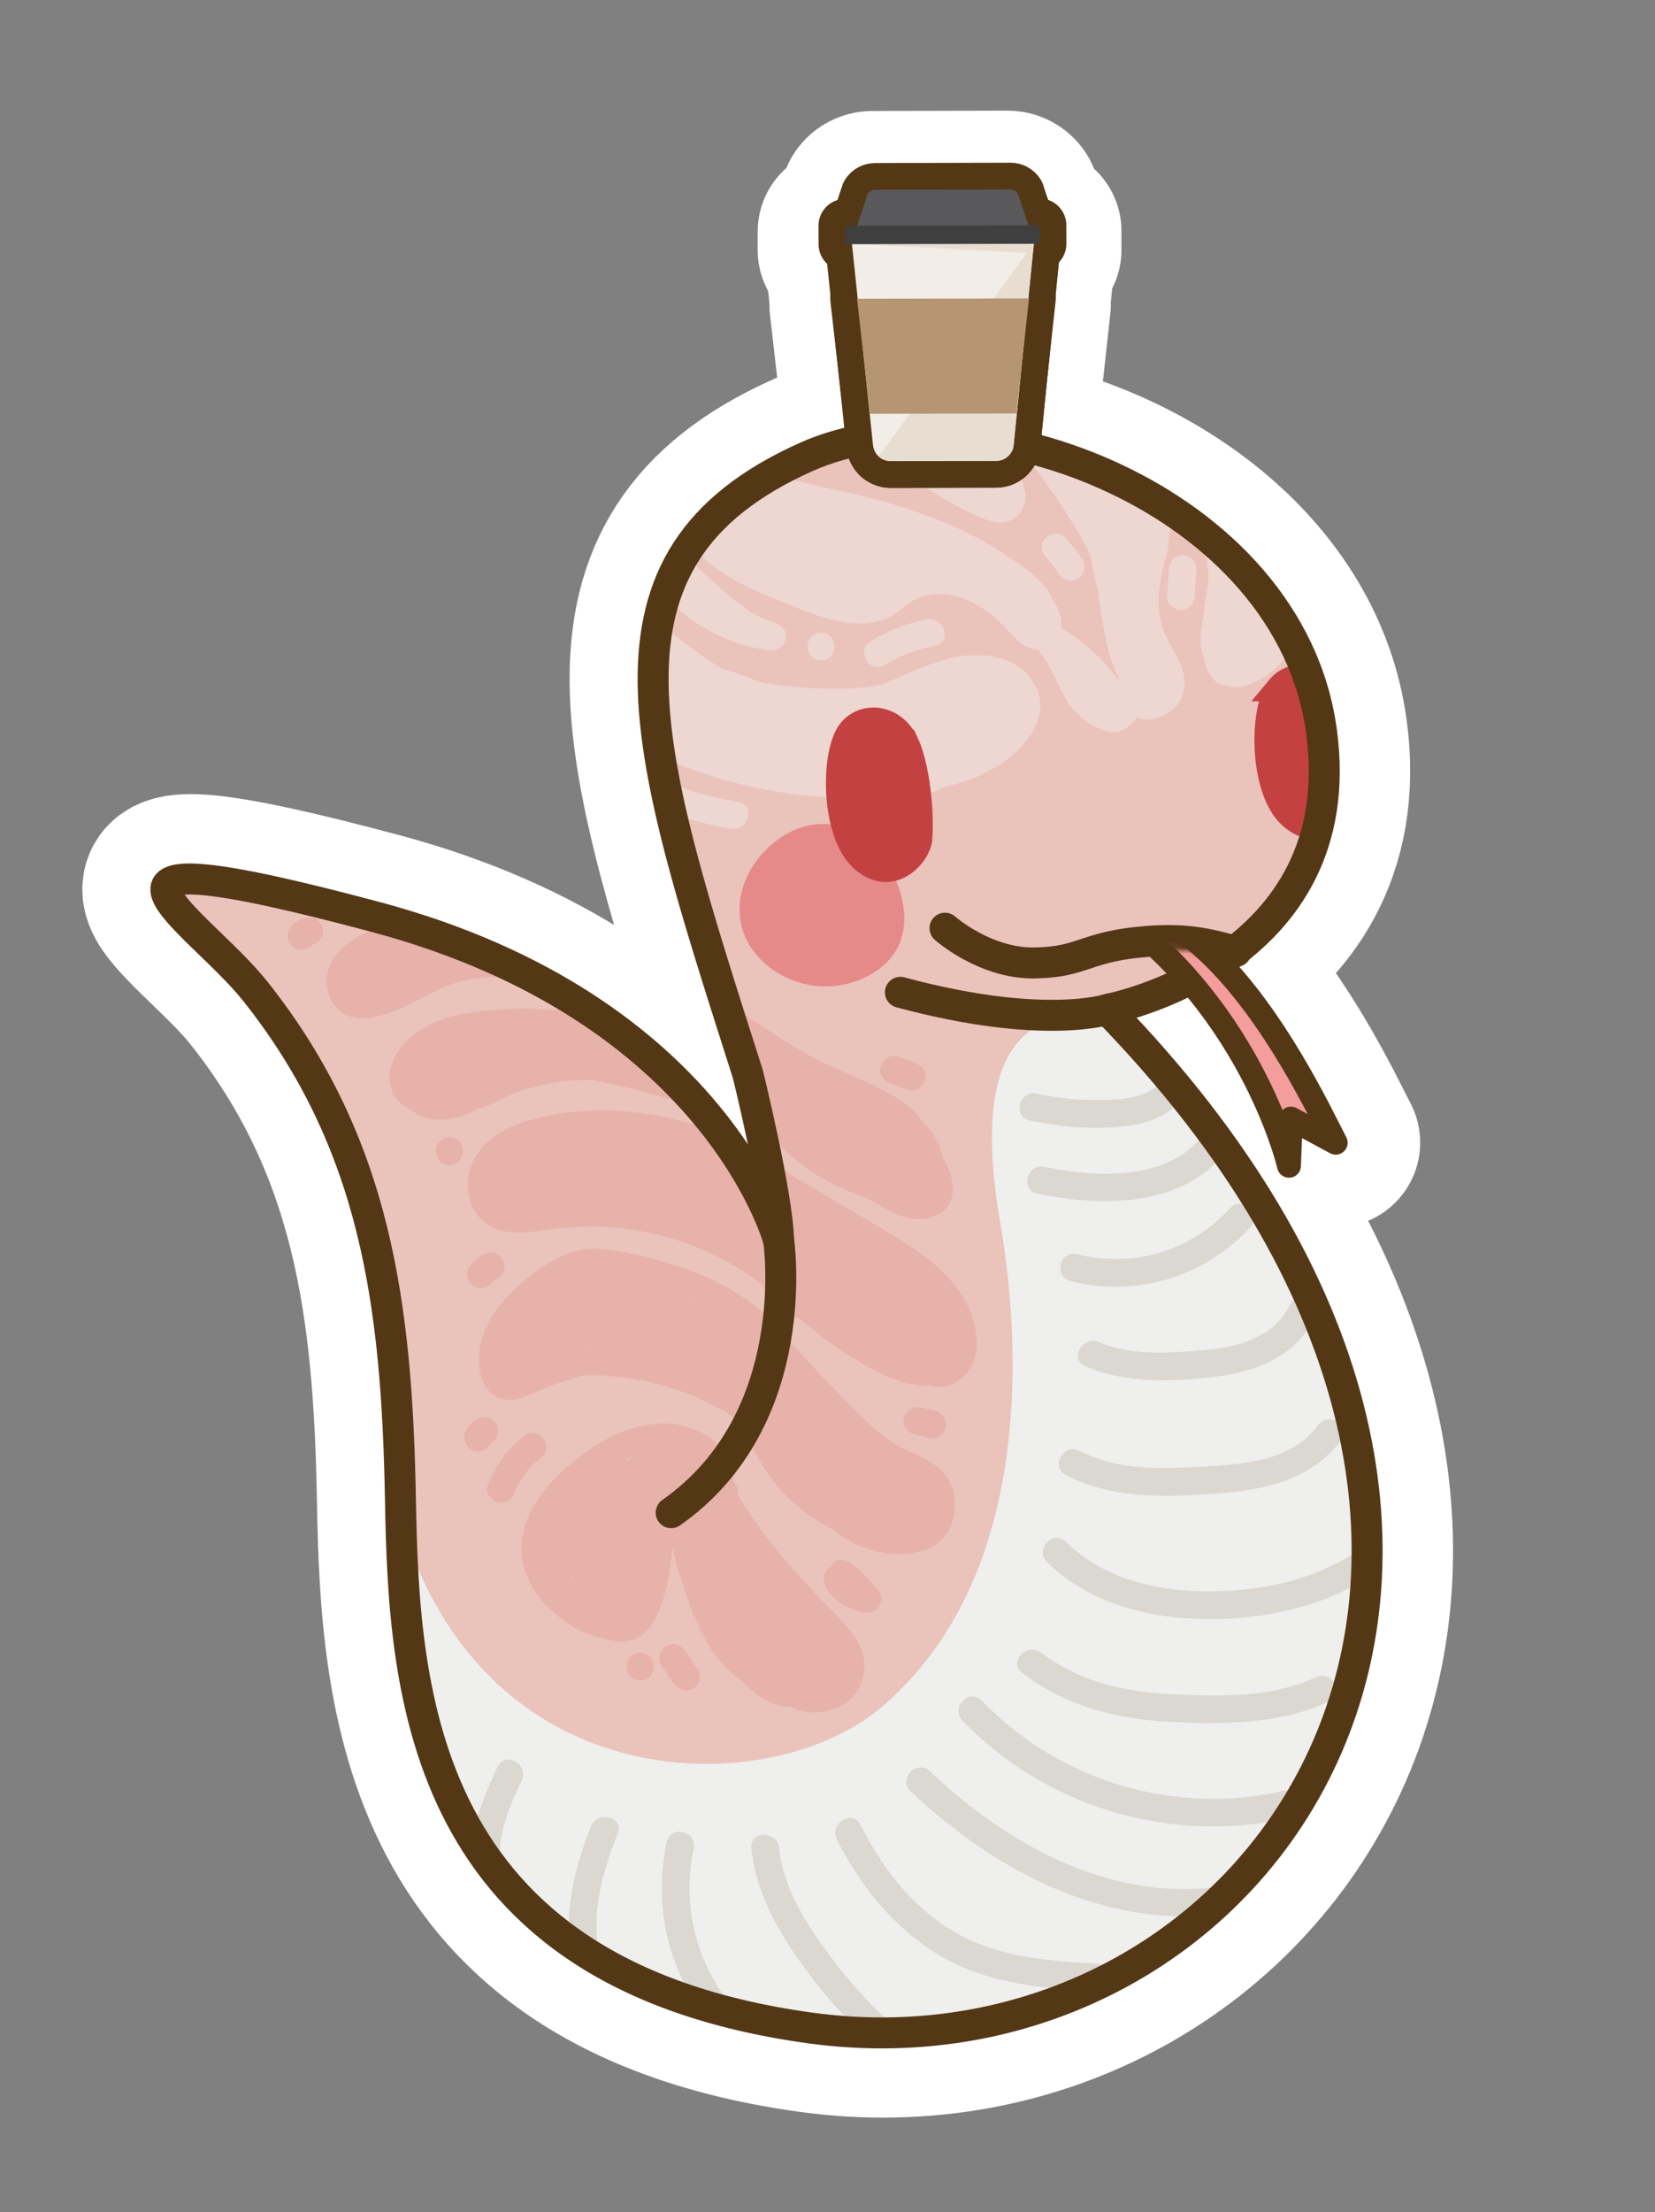 <svg width="277" height="370" viewBox="0 0 277 370" fill="none" xmlns="http://www.w3.org/2000/svg">
<rect x="0" y="0" width="277" height="370" fill="#808080" stroke="none"/>
<g clip-path="url(#clip0_837_3423)">
<path d="M185.517 168.803C185.517 168.803 191.699 167.647 198.954 163.969C211.988 178.993 215.693 194.953 215.693 194.953L216.014 187.056L223.517 191.101C221.224 186.716 214.088 171.426 204.054 161.034C214.18 154.403 224.159 142.589 221.362 122.208C217.83 96.453 193.487 79.218 169.291 74.155L170.392 63.194L171.74 50.913H171.63L172.547 41.768H173.52V38.659H171.676L169.887 33.357C169.612 32.935 169.144 32.679 168.64 32.688L157.322 32.715L146.003 32.743C145.499 32.743 145.031 33 144.765 33.422L142.995 38.732H140.995V41.842H142.114L143.068 50.977H142.958L144.361 63.259L145.416 73.376C141.747 73.999 138.289 74.999 135.134 76.412C97.051 93.454 108.159 125.639 125.375 179.645C125.375 179.645 130.383 199.979 130.511 207.409C130.511 207.409 120.073 168.601 63.16 153.375C6.256 138.15 33.084 153.375 42.954 165.804C63.132 191.211 66.636 218.296 67.223 250.784C67.801 283.272 70.498 330.105 135.648 339.149C211.456 349.678 274.423 260.075 185.526 168.821L185.517 168.803Z" fill="white" stroke="white" stroke-width="28.36" stroke-linecap="round" stroke-linejoin="round"/>
<path d="M185.333 168.827C185.333 168.827 226.507 161.131 221.169 122.232C215.831 83.333 163.026 63.851 134.932 76.426C96.849 93.468 107.957 125.653 125.173 179.659C125.173 179.659 130.181 199.994 130.309 207.423C130.309 207.423 119.871 168.616 62.958 153.39C6.054 138.164 30.048 156.297 42.752 165.818C55.455 175.339 66.434 218.311 67.021 250.798C67.599 283.286 70.296 330.12 135.446 339.163C211.254 349.693 274.221 260.09 185.324 168.836L185.333 168.827Z" fill="#EAC3BB"/>
<path d="M209.557 199.572L185.333 168.836C177.537 170.01 161.183 168.267 167.401 204.433C170.942 225.016 172.951 263.906 147.498 285.561C129.667 300.732 83.082 301.787 67.984 257.155C67.984 257.155 65.333 290.331 84.421 314.545C92.501 324.8 107.498 331.615 123.347 336.595C155.872 346.822 209.639 332.642 223.755 289.496C239.55 241.214 209.566 199.572 209.566 199.572H209.557Z" fill="#EFEFED"/>
<path d="M206.897 159.122C203.201 158.177 199.422 156.921 192.405 157.425C181.518 158.205 181.573 160.911 173.217 161.057C164.861 161.204 158.165 155.242 158.165 155.242" stroke="#543816" stroke-width="5.182" stroke-linecap="round" stroke-linejoin="round"/>
<mask id="mask0_837_3423" style="mask-type:luminance" maskUnits="userSpaceOnUse" x="29" y="72" width="202" height="268">
<path d="M186.727 168.795C186.727 168.795 227.901 161.1 222.563 122.201C217.225 83.301 164.421 63.82 136.326 76.395C98.243 93.437 109.351 125.622 126.567 179.628C126.567 179.628 131.575 199.962 131.703 207.392C131.703 207.392 121.265 168.584 64.352 153.359C7.448 138.133 34.276 153.359 44.146 165.787C64.325 191.194 67.828 218.279 68.415 250.767C68.993 283.255 71.69 330.088 136.84 339.132C212.648 349.662 275.615 260.059 186.718 168.805L186.727 168.795Z" fill="white"/>
</mask>
<g mask="url(#mask0_837_3423)">
<path opacity="0.76" d="M98.363 105.012C96.198 102.948 99.418 99.61 101.582 101.673C102.72 102.756 103.912 103.756 105.141 104.7C105.022 104.489 104.912 104.278 104.811 104.058C103.573 101.371 107.535 98.931 108.773 101.646C109.727 103.728 111.47 105.076 113.231 106.471C115.377 108.177 117.634 109.736 119.899 111.277C120.174 111.469 120.459 111.644 120.734 111.827C123.009 112.332 125.338 113.414 127.485 114.148C129.044 114.423 130.612 114.643 132.19 114.79C137.198 115.276 142.564 115.496 147.563 114.496C148.379 114.166 149.195 113.827 150.011 113.46C154.469 111.479 159.147 109.351 164.146 109.571C164.797 109.598 165.448 109.672 166.099 109.791C166.127 109.791 166.155 109.791 166.191 109.791C166.402 109.809 166.595 109.864 166.778 109.919C169.301 110.506 171.63 111.809 172.887 114.038C174.373 116.156 174.529 118.835 173.382 121.284C170.686 127.062 163.935 130.437 157.817 131.676C154.937 133.501 150.965 133.382 147.691 133.501C140.28 133.776 132.804 133.152 125.568 131.547C117.212 129.694 109.168 126.448 101.958 121.834C100.151 120.678 100.601 117.395 103.05 117.486C105.159 117.569 107.269 117.651 109.379 117.725C109.507 117.248 109.663 116.753 109.856 116.266C108.718 114.863 107.783 113.322 107.141 111.607C104.004 109.745 101.05 107.544 98.363 104.994V105.012Z" fill="#EFDBD8"/>
<path opacity="0.76" d="M114.295 82.245C114.955 81.465 116.01 81.08 116.937 81.658C116.964 81.181 117.092 80.704 117.331 80.209C118.799 77.283 122.376 78.237 124.907 78.723C128.145 79.337 131.374 79.988 134.584 80.713C135.84 80.997 137.088 81.3 138.335 81.621C143.839 82.703 149.278 84.079 154.552 86.005C159.596 87.849 164.485 90.151 168.924 93.178C171.484 94.93 175.033 97.25 176.161 100.25C177.198 101.662 177.867 103.304 177.546 104.928C181.5 107.331 184.921 110.477 187.627 114.283C187.636 114.265 187.654 114.256 187.663 114.237C186.315 111.853 185.508 109.248 184.994 106.56C184.508 104.001 184.049 101.396 183.774 98.782C183.215 96.728 182.756 94.645 182.398 92.536C179.188 86.519 175.382 80.823 171.016 75.567C169.154 73.32 172.116 70.037 174.235 72.229C176.657 74.724 179.078 77.228 181.5 79.722C181.509 79.392 181.509 79.071 181.527 78.741C181.564 77.897 182.068 77.191 182.719 76.778C182.866 75.567 183.664 74.751 184.6 74.54C184.453 73.999 184.306 73.458 184.16 72.917C183.554 70.669 186.278 69.018 187.993 70.587C190.809 73.173 192.901 76.485 194.111 80.089C195.019 80.319 195.827 81.016 195.955 82.18C196.267 85.033 196.111 87.876 195.524 90.674C195.597 91.004 195.597 91.38 195.487 91.793C194.652 94.866 193.845 98.002 193.928 101.222C194.01 104.414 195.203 106.689 196.753 109.376C197.918 111.394 198.679 113.65 198.028 115.98C198.028 115.98 198.028 115.998 198.028 116.008C197.991 116.319 197.872 116.65 197.661 116.98C197.643 117.007 197.624 117.035 197.606 117.062C197.147 117.925 196.459 118.677 195.625 119.163C195.129 119.511 194.579 119.796 193.965 119.997C193.185 120.245 192.341 120.364 191.525 120.337C191.167 120.328 190.773 120.181 190.397 120.071C188.993 121.511 187.737 122.923 185.334 122.318C184.682 122.153 184.031 121.896 183.398 121.584C183.022 121.456 182.664 121.272 182.316 121.043C182.068 120.878 181.848 120.695 181.646 120.511C180.647 119.777 179.757 118.906 179.078 117.998C177.51 115.897 176.748 113.302 175.391 111.064C174.859 110.183 174.263 109.358 173.63 108.569C172.116 108.615 170.603 107.698 169.594 106.303C169.447 106.202 169.31 106.083 169.172 105.936C166.521 103.029 163.32 100.351 159.349 99.589C157.725 99.278 156.019 99.305 154.423 99.764C153.084 100.149 152.112 100.864 151.112 101.653C150.736 101.983 150.351 102.277 149.956 102.543C149.901 102.589 149.846 102.625 149.782 102.671C148.709 103.442 147.59 103.864 146.443 104.019C141.133 105.148 135.006 102.323 129.86 100.25C122.733 97.379 113.855 92.995 112.983 84.4C112.864 83.263 113.479 82.557 114.286 82.272L114.295 82.245Z" fill="#EFDBD8"/>
<path opacity="0.76" d="M143.683 71.686C145.581 69.788 149.489 70.641 151.855 70.778C155.561 70.989 159.257 71.2 162.963 71.421C163.265 71.439 163.54 71.503 163.788 71.604C164.375 71.521 164.99 71.732 165.503 72.365C168.035 75.465 174.941 82.812 169.805 86.646C167.549 88.334 164.559 86.811 162.376 85.784C159.431 84.381 156.68 82.611 153.9 80.914C151.176 79.254 148.425 77.685 145.453 76.529C143.417 75.75 141.701 73.677 143.683 71.686Z" fill="#EFDBD8"/>
<path opacity="0.76" d="M201.385 102.958C201.687 100.785 201.981 98.602 202.284 96.428C201.972 93.383 201.687 90.328 201.449 87.274C201.21 84.293 205.852 84.22 206.09 87.191C206.163 88.118 206.246 89.044 206.319 89.98C206.448 90.062 206.567 90.145 206.677 90.246C206.916 88.87 208.365 88.329 209.575 88.668C210.786 87.531 213.107 87.375 213.446 89.466C213.896 92.264 213.758 94.951 213.272 97.584C213.675 97.703 214.052 97.914 214.345 98.235C214.363 98.235 214.373 98.253 214.391 98.262C215.464 97.473 216.528 96.675 217.601 95.887C219.078 94.795 221.059 96.208 221.132 97.831C221.334 102.729 219.069 106.912 215.547 109.443C214.96 110.305 214.262 111.103 213.446 111.819C211.648 113.405 208.09 115.689 205.521 114.708C204.962 114.69 204.412 114.552 203.898 114.268C203.384 113.983 203.017 113.589 202.761 113.121C202.054 112.314 201.642 111.259 201.586 110.131C201.311 109.59 201.119 109.021 201.027 108.489C200.706 106.673 201.146 104.774 201.394 102.977L201.385 102.958Z" fill="#EFDBD8"/>
<path opacity="0.76" d="M118.597 165.426C120.284 166.628 121.981 167.838 123.687 169.022C124.237 169.379 124.779 169.746 125.301 170.141C128.567 172.379 131.878 174.534 135.336 176.469C140.757 179.515 147.159 181.221 152.112 185.027C152.855 185.596 153.561 186.339 154.029 187.183C154.212 187.366 154.377 187.577 154.524 187.788C156.129 189.274 157.285 191.227 157.743 193.438C158.587 194.841 159.211 196.401 159.413 197.997C160.101 203.601 154.194 205.041 150.039 203.05C148.452 202.289 146.874 201.418 145.324 200.501C144.563 200.235 143.82 199.923 143.114 199.583C142.692 199.492 142.279 199.354 141.866 199.152C141.646 199.051 141.426 198.932 141.215 198.813C136.391 197.043 132.116 193.209 128.484 189.732C128.026 189.292 127.833 188.742 127.833 188.182C126.365 186.724 125.201 184.963 124.348 182.899C123.88 181.771 124.311 180.936 125.063 180.478C124.192 179.074 123.375 177.643 122.605 176.176C122.155 175.305 122.22 174.507 122.577 173.892C121.596 173.158 120.559 172.489 119.44 171.902C119 171.672 118.688 171.361 118.505 171.012C117.771 170.498 117.046 169.976 116.322 169.462C113.919 167.747 116.157 163.674 118.597 165.417V165.426Z" fill="#E5ACA3"/>
<path opacity="0.76" d="M80.835 204.208C83.834 206.794 87.906 206.226 91.52 205.694C95.895 205.052 100.371 204.942 104.765 205.51C109.259 206.097 113.744 207.299 117.89 209.143C120.009 210.078 122.054 211.16 124.017 212.389C125.778 213.49 127.961 214.756 128.824 216.755C129.383 218.058 130.493 218.489 131.465 218.287C131.566 218.388 131.676 218.48 131.777 218.581C131.814 218.7 131.841 218.81 131.887 218.929C132.217 219.947 133.024 220.452 133.868 220.516C137.684 223.919 141.894 226.863 146.443 229.202C149.011 230.523 152.607 232.036 155.625 231.706C157.349 232.211 159.238 231.972 160.88 230.596C165.164 227.019 163.43 220.259 160.743 216.278C157.615 211.637 152.708 208.537 147.984 205.73C142.875 202.694 137.748 199.686 132.63 196.668C132.291 196.402 131.942 196.146 131.594 195.889C131.309 195.549 130.97 195.32 130.621 195.182C125.063 191.257 118.743 188.45 112.075 186.992C104.141 185.258 95.253 185.148 87.475 187.735C83.972 188.899 80.569 191 79.074 194.522C77.698 197.778 78.074 201.805 80.862 204.199L80.835 204.208ZM91.951 199.548C91.832 199.576 91.713 199.603 91.594 199.631C90.796 199.814 89.989 199.989 89.191 200.154C90.108 199.915 91.025 199.714 91.951 199.548Z" fill="#E5ACA3"/>
<path opacity="0.76" d="M82.165 232.942C85.081 235.648 88.924 233.007 91.915 231.888C93.942 231.126 96.024 230.447 98.142 229.952C104.315 229.989 110.488 231.181 116.23 233.511C118.046 234.245 119.725 235.3 121.495 236.107C122.614 236.996 123.715 237.923 124.797 238.868C127.09 246.361 132.612 252.488 139.546 255.854C140.39 256.552 141.288 257.203 142.279 257.762C147.617 260.835 157.936 261.541 159.596 253.717C159.734 253.084 159.77 252.461 159.725 251.846C159.936 250.452 159.633 248.884 158.651 247.315C157.055 244.756 154.258 243.729 151.671 242.5C148.782 241.133 146.397 239.152 144.132 236.923C139.197 232.071 134.519 226.925 129.878 221.789C129.768 221.486 129.585 221.193 129.3 220.918C123.155 214.956 115.065 211.791 106.829 209.938C103.004 209.076 98.959 208.205 95.162 209.636C91.869 210.874 88.769 213.195 86.2 215.579C83.751 217.854 81.623 220.679 80.679 223.926C79.844 226.788 79.798 230.759 82.165 232.952V232.942ZM115.579 217.496C115.863 217.616 116.138 217.744 116.423 217.872C116.368 217.909 116.322 217.946 116.276 217.982C116.047 217.817 115.817 217.652 115.579 217.496ZM98.427 225.155C98.445 225.073 98.464 224.999 98.482 224.917C98.674 224.963 98.858 225.008 99.051 225.045C98.849 225.082 98.638 225.118 98.436 225.155H98.427Z" fill="#E5ACA3"/>
<path opacity="0.76" d="M87.402 260.651C87.943 264.641 90.86 268.796 94.611 271.144C96.978 273.034 100.133 274.006 103.151 274.474C108.525 275.309 110.699 269.411 111.617 265.127C112.075 262.981 112.304 260.798 112.552 258.624C113.075 261.293 113.827 263.898 114.799 266.43C116.542 271.878 119.239 277.868 123.999 280.968C124.861 281.857 125.769 282.692 126.732 283.426C128.191 284.536 130.282 285.49 132.208 285.425C134.107 286.324 136.216 286.682 138.537 286.159C143.976 284.93 146.287 279.17 143.472 274.465C141.894 271.841 139.436 269.713 137.354 267.503C135.18 265.192 133.024 262.853 130.979 260.431C128.227 257.184 125.659 253.736 123.513 250.048C123.495 249.938 123.467 249.828 123.439 249.718C123.439 249.681 123.439 249.645 123.439 249.599C123.504 248.938 123.311 248.434 122.99 248.076C122.375 246.159 121.449 244.352 120.248 242.701C120.33 242.078 120.147 241.436 119.514 240.968C112.359 235.575 103.664 238.546 97.18 243.518C91.896 247.572 86.43 253.424 87.402 260.642V260.651ZM104.728 244.141C105.306 243.866 105.893 243.609 106.48 243.398C105.893 243.701 105.324 244.041 104.774 244.398C104.765 244.307 104.747 244.224 104.719 244.141H104.728ZM95.62 263.687C95.62 263.687 95.648 263.651 95.657 263.632C95.703 263.559 95.749 263.476 95.785 263.403C95.813 263.742 95.84 264.082 95.877 264.421C95.776 264.183 95.694 263.944 95.62 263.697V263.687Z" fill="#E5ACA3"/>
<path opacity="0.76" d="M69.058 173.176C72.626 170.314 77.249 169.443 81.688 169.002C87.466 168.434 93.272 168.746 98.996 169.709C100.408 169.947 100.867 171.103 100.656 172.185C103.197 173.332 105.581 174.836 107.939 176.588C110.287 177.542 112.589 178.624 114.809 179.844C117.083 181.091 115.652 184.87 113.093 184.118C108.452 182.761 103.747 181.467 98.978 180.633C94.703 180.532 90.42 181.229 86.338 182.733C84.311 183.485 82.147 184.98 79.899 185.476C76.533 187.539 71.571 188.044 68.7 185.586C67.847 185.201 67.086 184.65 66.471 183.88C63.628 180.339 65.976 175.634 69.049 173.167L69.058 173.176Z" fill="#E5ACA3"/>
<path opacity="0.76" d="M60.216 156.492C65.15 154.107 70.938 153.713 76.304 154.548C81.899 154.282 87.402 154.942 92.621 157.153C95.254 158.272 93.272 161.729 90.906 161.427C90.612 161.39 90.319 161.363 90.016 161.326C89.952 162.399 89.227 163.362 87.833 163.28C87.65 163.27 87.466 163.261 87.283 163.252C86.934 163.491 86.485 163.619 85.916 163.564C82.816 163.252 79.743 163.399 76.735 164.243C73.855 165.05 71.332 166.527 68.672 167.857C64.719 169.829 58.354 172.424 55.529 167.407C53.043 163.004 56.208 158.437 60.207 156.501L60.216 156.492Z" fill="#E5ACA3"/>
<path opacity="0.76" d="M81.642 248.444C82.944 245.014 85.008 242.234 87.934 240.015C88.934 239.253 90.521 239.795 91.126 240.794C91.832 241.959 91.355 243.225 90.346 243.986C88.475 245.408 86.971 247.408 86.136 249.6C85.687 250.774 84.623 251.608 83.311 251.269C82.201 250.985 81.192 249.618 81.642 248.444Z" fill="#E5ACA3"/>
<path opacity="0.76" d="M77.771 239.84C78.01 239.198 78.267 238.666 78.744 238.162C79.23 237.648 79.743 237.391 80.376 237.116C80.679 237.015 80.991 236.997 81.303 237.061C81.615 237.061 81.899 237.153 82.174 237.318C82.66 237.593 83.128 238.134 83.266 238.684C83.412 239.271 83.394 239.941 83.064 240.473C82.944 240.629 82.825 240.794 82.706 240.95C82.532 241.124 82.348 241.262 82.137 241.381C82.064 241.528 81.981 241.665 81.871 241.794C81.715 242.051 81.495 242.252 81.229 242.399C80.734 242.702 80.009 242.839 79.45 242.665C78.881 242.491 78.34 242.151 78.046 241.619C77.762 241.106 77.57 240.409 77.781 239.84H77.771Z" fill="#E5ACA3"/>
<path opacity="0.76" d="M78.532 211.99C79.138 211.091 79.908 210.275 80.908 209.816C81.495 209.55 82.036 209.385 82.687 209.55C83.229 209.688 83.816 210.092 84.091 210.596C84.384 211.128 84.54 211.779 84.357 212.375C84.192 212.917 83.852 213.54 83.311 213.779C83.118 213.871 82.935 213.971 82.761 214.091C82.614 214.228 82.486 214.375 82.357 214.531C82.055 214.907 81.688 215.201 81.192 215.347C80.642 215.512 79.899 215.457 79.404 215.145C78.899 214.834 78.459 214.366 78.312 213.779C78.165 213.201 78.165 212.504 78.514 211.99H78.532Z" fill="#E5ACA3"/>
<path opacity="0.76" d="M75.176 190.211C78.166 190.156 78.248 194.798 75.258 194.853C72.268 194.908 72.186 190.266 75.176 190.211Z" fill="#E5ACA3"/>
<path opacity="0.76" d="M151.341 237.072C151.708 235.852 152.901 235.1 154.166 235.403C154.974 235.596 155.772 235.788 156.579 235.981C157.762 236.265 158.615 237.623 158.248 238.806C157.881 240.026 156.689 240.778 155.423 240.475L153.011 239.897C151.828 239.613 150.975 238.255 151.341 237.072Z" fill="#E5ACA3"/>
<path opacity="0.76" d="M147.407 178.367C147.737 177.267 149.012 176.239 150.232 176.698C151.222 177.065 152.204 177.441 153.194 177.808C154.322 178.23 155.258 179.34 154.864 180.633C154.533 181.733 153.258 182.761 152.038 182.302C151.048 181.935 150.066 181.559 149.076 181.192C147.948 180.77 147.012 179.661 147.407 178.367Z" fill="#E5ACA3"/>
<path opacity="0.76" d="M48.787 154.915C49.392 154.246 50.227 153.741 51.099 153.503C51.686 153.338 52.355 153.402 52.887 153.705C53.373 153.98 53.841 154.521 53.979 155.071C54.125 155.658 54.107 156.328 53.777 156.86C53.465 157.364 52.997 157.786 52.41 157.951C52.364 157.96 52.318 157.988 52.273 157.997C52.263 157.997 52.254 158.006 52.245 158.016C52.208 158.052 52.163 158.089 52.117 158.135C51.3 159.034 49.686 159.079 48.833 158.19C47.943 157.254 47.897 155.869 48.778 154.906L48.787 154.915Z" fill="#E5ACA3"/>
<path opacity="0.76" d="M111.442 275.337C112.598 274.695 113.891 275.044 114.634 276.117C115.359 277.154 116.074 278.181 116.799 279.217C117.496 280.217 117.074 281.831 116.019 282.409C114.864 283.051 113.57 282.703 112.827 281.63C112.103 280.593 111.387 279.566 110.663 278.529C109.966 277.53 110.387 275.915 111.442 275.337Z" fill="#E5ACA3"/>
<path opacity="0.76" d="M107.122 276.399C110.112 276.344 110.195 280.985 107.205 281.04C104.215 281.095 104.132 276.454 107.122 276.399Z" fill="#E5ACA3"/>
<path opacity="0.76" d="M138.885 262.196C138.986 261.967 139.115 261.756 139.28 261.591C140.225 260.619 141.573 260.756 142.563 261.536C144.297 262.903 145.765 264.471 147.122 266.205C148.168 267.544 146.847 269.874 145.178 269.736C142.252 269.488 139.583 267.984 138.188 265.324C137.629 264.242 137.84 262.903 138.876 262.196H138.885Z" fill="#E5ACA3"/>
<path opacity="0.76" d="M195.331 99.758C195.432 98.245 195.533 96.722 195.634 95.209C195.717 93.962 196.579 92.87 197.909 92.852C199.083 92.834 200.358 93.87 200.266 95.126C200.165 96.64 200.064 98.162 199.963 99.676C199.881 100.923 199.019 102.015 197.689 102.033C196.515 102.052 195.24 101.015 195.331 99.758Z" fill="#EFDBD8"/>
<path opacity="0.76" d="M112.901 91.732C118.064 95.364 122.219 101.014 128.08 103.582C128.282 103.646 128.484 103.72 128.686 103.784C128.897 103.848 129.089 103.94 129.255 104.05C129.465 104.123 129.667 104.206 129.878 104.27C132.813 105.169 131.621 109.122 128.723 108.764C122.999 108.058 117.78 105.609 113.451 101.83C112.754 101.225 112.579 100.491 112.745 99.822C111.415 98.281 110.323 96.501 109.553 94.419C108.883 92.612 111.268 90.576 112.919 91.741L112.901 91.732Z" fill="#EFDBD8"/>
<path opacity="0.76" d="M137.372 105.821C140.362 105.766 140.445 110.407 137.455 110.462C134.465 110.517 134.382 105.876 137.372 105.821Z" fill="#EFDBD8"/>
<path opacity="0.76" d="M174.996 89.948C175.859 89.132 177.409 88.93 178.28 89.893C179.335 91.058 180.316 92.296 181.188 93.608C181.857 94.617 181.481 96.213 180.408 96.8C179.271 97.424 177.941 97.103 177.216 96.02C176.427 94.846 175.932 94.204 175.052 93.232C174.235 92.333 174.043 90.856 174.996 89.948Z" fill="#EFDBD8"/>
<path opacity="0.76" d="M145.691 107.266C148.617 105.468 151.8 104.211 155.175 103.578C158.092 103.028 159.422 107.476 156.487 108.027C153.479 108.595 150.718 109.623 148.104 111.228C145.554 112.796 143.141 108.825 145.691 107.266Z" fill="#EFDBD8"/>
<path opacity="0.76" d="M104.316 126.821C110.195 130.6 116.643 133.031 123.55 134.104C126.494 134.563 125.329 139.057 122.394 138.598C115.139 137.47 108.223 134.838 102.041 130.866C99.537 129.261 101.793 125.198 104.316 126.821Z" fill="#EFDBD8"/>
</g>
<path d="M185.333 168.827C185.333 168.827 226.507 161.131 221.169 122.232C215.831 83.333 163.026 63.851 134.932 76.426C96.849 93.468 107.956 125.653 125.173 179.659C125.173 179.659 130.181 199.994 130.309 207.423C130.309 207.423 119.871 168.616 62.958 153.39C6.053 138.164 32.882 153.39 42.751 165.818C62.93 191.225 66.434 218.311 67.021 250.798C67.599 283.286 70.296 330.12 135.446 339.163C211.254 349.693 274.221 260.09 185.324 168.836L185.333 168.827Z" stroke="#543816" stroke-width="3.247" stroke-linecap="round" stroke-linejoin="round"/>
<path d="M137.711 137.829C130.163 137.728 122.183 146.24 124.054 154.614C125.494 161.062 132.272 165.162 138.601 164.979C143.022 164.85 148.36 162.594 150.424 158.081C154.001 150.266 146.7 137.948 137.711 137.829Z" fill="#E58989"/>
<path d="M151.57 124.291C153.322 128.024 154.184 135.453 153.817 140.305C153.634 142.754 149.24 148.01 144.379 143.589C139.518 139.159 139.536 125.777 142.462 122.273C144.773 119.503 149.552 120.017 151.561 124.291H151.57Z" fill="#C44141" stroke="#C44141" stroke-width="4.439" stroke-miterlimit="10"/>
<path d="M214.17 115.08C215.207 113.832 216.748 113.263 218.307 113.383C219.261 115.547 220.206 117.749 220.93 119.996C221.187 126.04 220.793 132.342 219.958 137.744C219.94 137.863 219.931 137.983 219.921 138.102C218.729 138.093 217.427 137.616 216.097 136.396C211.235 131.966 211.254 118.583 214.18 115.08H214.17Z" fill="#C44141" stroke="#C44141" stroke-width="4.439" stroke-miterlimit="10"/>
<path d="M130.318 207.414C130.318 207.414 134.794 237.279 112.332 253" stroke="#543816" stroke-width="5.182" stroke-linecap="round" stroke-linejoin="round"/>
<path d="M185.746 168.73C185.746 168.73 174.96 172.499 150.699 165.969" stroke="#543816" stroke-width="5.182" stroke-linecap="round" stroke-linejoin="round"/>
<mask id="mask1_837_3423" style="mask-type:luminance" maskUnits="userSpaceOnUse" x="67" y="168" width="162" height="172">
<path d="M209.557 199.564L185.333 168.828C177.536 170.002 161.182 168.259 167.401 204.425C170.942 225.008 172.95 263.898 147.498 285.553C129.667 300.724 83.081 301.779 67.984 257.147C67.984 257.147 65.333 290.323 84.421 314.537C92.501 324.792 107.498 331.607 123.347 336.587C155.872 346.814 209.639 332.634 223.755 289.488C239.55 241.206 209.566 199.564 209.566 199.564H209.557Z" fill="white"/>
</mask>
<g mask="url(#mask1_837_3423)">
<path d="M173.51 182.92C177.298 183.728 181.132 184.104 185.012 183.966C188.075 183.856 191.524 183.636 193.845 181.389C195.991 179.316 199.339 182.526 197.183 184.608C194.349 187.341 190.662 188.222 186.828 188.506C181.985 188.873 177.096 188.424 172.354 187.406C169.438 186.782 170.584 182.288 173.51 182.911V182.92Z" fill="#DBD8D1"/>
<path d="M174.775 195.166C182.865 196.808 194.165 197.551 200.403 190.983C202.466 188.819 205.805 192.038 203.741 194.203C196.266 202.063 183.416 201.651 173.62 199.651C170.694 199.055 171.85 194.56 174.775 195.157V195.166Z" fill="#DBD8D1"/>
<path d="M180.316 209.767C189.552 212.179 199.476 209.171 205.86 202.09C207.869 199.87 211.198 203.099 209.199 205.309C201.733 213.583 189.928 217.068 179.16 214.261C176.271 213.509 177.417 209.006 180.316 209.767Z" fill="#DBD8D1"/>
<path d="M183.92 224.465C189.515 226.859 196.239 226.29 202.155 225.74C207.511 225.244 213.253 223.557 215.812 218.402C217.142 215.724 221.187 217.998 219.857 220.677C216.821 226.804 210.281 229.381 203.852 230.207C196.56 231.142 188.516 231.463 181.646 228.519C178.903 227.345 181.187 223.3 183.92 224.474V224.465Z" fill="#DBD8D1"/>
<path d="M180.664 242.64C186.975 245.942 194.23 245.694 201.136 245.309C207.887 244.924 216.188 244.437 220.545 238.421C222.278 236.027 226.351 238.274 224.59 240.695C219.462 247.767 211.07 249.335 202.852 249.858C194.56 250.39 185.956 250.656 178.38 246.703C175.729 245.318 178.004 241.264 180.655 242.658L180.664 242.64Z" fill="#DBD8D1"/>
<path d="M178.444 257.89C184.434 263.834 192.946 265.989 201.173 266.145C210.391 266.31 220.416 264.393 227.974 258.853C230.387 257.083 232.78 261.064 230.387 262.816C221.994 268.961 210.584 271.107 200.366 270.759C191.203 270.447 181.866 267.824 175.216 261.229C173.097 259.128 176.316 255.781 178.435 257.89H178.444Z" fill="#DBD8D1"/>
<path d="M174.29 276.421C180.572 281.319 188.635 283.034 196.431 283.382C204.127 283.722 213.079 283.951 220.169 280.539C222.838 279.255 225.278 283.208 222.581 284.501C214.399 288.436 204.512 288.473 195.615 287.978C186.755 287.482 178.142 285.29 171.052 279.759C168.694 277.925 171.941 274.595 174.271 276.421H174.29Z" fill="#DBD8D1"/>
<path d="M164.319 284.43C177.931 298.518 198.119 304.123 217.05 298.977C219.93 298.197 221.251 302.646 218.362 303.426C197.889 308.993 175.849 303.031 161.091 287.769C159.018 285.622 162.228 282.274 164.31 284.43H164.319Z" fill="#DBD8D1"/>
<path d="M155.633 296.255C168.97 308.867 186.828 318.662 205.759 315.287C208.676 314.764 210.006 319.213 207.071 319.736C186.388 323.423 167.089 313.471 152.414 299.584C150.24 297.53 153.459 294.191 155.633 296.246V296.255Z" fill="#DBD8D1"/>
<path d="M144.04 305.218C147.424 311.996 152.157 318.298 158.605 322.434C166.035 327.195 174.767 327.983 183.37 328.405C186.342 328.552 186.443 333.193 183.453 333.046C174.06 332.588 164.448 331.689 156.33 326.488C149.213 321.93 143.82 315.142 140.068 307.63C138.738 304.97 142.701 302.54 144.031 305.218H144.04Z" fill="#DBD8D1"/>
<path d="M130.401 309.072C131.125 316.217 135.537 322.72 139.793 328.287C144.122 333.947 149.304 339 155.028 343.238C157.394 344.99 155.156 349.062 152.753 347.283C146.342 342.541 140.664 337.038 135.821 330.7C130.997 324.38 126.567 317.217 125.75 309.154C125.448 306.182 130.089 306.118 130.391 309.072H130.401Z" fill="#DBD8D1"/>
<path d="M111.607 308.056C112.249 305.139 116.743 306.285 116.101 309.211C114.092 318.374 116.422 327.849 122.191 335.205C124.035 337.553 120.045 339.938 118.229 337.617C111.708 329.307 109.35 318.347 111.607 308.056Z" fill="#DBD8D1"/>
<path d="M98.903 305.488C99.995 302.755 104.508 303.865 103.398 306.644C99.958 315.22 97.528 325.319 103.26 333.491C104.975 335.94 101.004 338.343 99.298 335.903C92.868 326.731 95.014 315.193 98.903 305.488Z" fill="#DBD8D1"/>
<path d="M79.247 307.269C79.788 303.123 81.54 299.28 83.274 295.51C84.521 292.795 88.566 295.079 87.319 297.785C85.842 300.986 84.32 304.278 83.833 307.81C83.338 311.387 84.375 314.698 85.723 317.963C86.86 320.724 82.393 322.017 81.274 319.275C79.678 315.395 78.706 311.479 79.257 307.269H79.247Z" fill="#DBD8D1"/>
</g>
<path d="M185.333 168.827C185.333 168.827 226.507 161.131 221.169 122.232C215.831 83.333 163.026 63.851 134.932 76.426C96.849 93.468 107.956 125.653 125.173 179.659C125.173 179.659 130.181 199.994 130.309 207.423C130.309 207.423 119.871 168.616 62.958 153.39C6.053 138.164 32.882 153.39 42.751 165.818C62.93 191.225 66.434 218.311 67.021 250.798C67.599 283.286 70.296 330.12 135.446 339.163C211.254 349.693 274.221 260.09 185.324 168.836L185.333 168.827Z" stroke="#543816" stroke-width="5.182" stroke-linecap="round" stroke-linejoin="round"/>
<mask id="mask2_837_3423" style="mask-type:luminance" maskUnits="userSpaceOnUse" x="185" y="158" width="45" height="44">
<path d="M211.199 161.403C211.199 161.403 195.789 156.569 185.177 160.009L209.823 201.119L229.231 196.129C229.231 196.129 218.261 166.851 211.199 161.403Z" fill="white"/>
</mask>
<g mask="url(#mask2_837_3423)">
<path d="M182.912 150.072C182.912 150.072 191.827 149.219 202.632 159.583C213.437 169.948 221.16 186.522 223.563 191.126L216.06 187.082L215.739 194.979C215.739 194.979 209.199 166.783 182.903 150.072H182.912Z" fill="#F49D9D" stroke="#543816" stroke-width="3.99" stroke-linecap="round" stroke-linejoin="round"/>
</g>
<path d="M157.816 40.739L142.591 40.775L146.113 74.437C146.25 75.96 147.534 77.124 149.066 77.124L166.723 77.088C168.254 77.088 169.529 75.914 169.658 74.391L173.042 40.711L157.816 40.748V40.739Z" stroke="#543816" stroke-width="8.961" stroke-linecap="round" stroke-linejoin="round"/>
<path d="M147.076 76.345C147.608 76.822 148.305 77.115 149.066 77.115L166.723 77.079C168.255 77.079 169.53 75.905 169.658 74.382L173.033 40.711L147.067 76.354L147.076 76.345Z" stroke="#543816" stroke-width="8.961" stroke-linecap="round" stroke-linejoin="round"/>
<path d="M142.591 40.761L172.804 42.357L173.327 37.734L142.591 40.761Z" stroke="#543816" stroke-width="8.961" stroke-linecap="round" stroke-linejoin="round"/>
<path d="M143.444 49.977L172.226 49.922L170.117 69.156L145.636 69.211L143.444 49.977Z" stroke="#543816" stroke-width="8.961" stroke-linecap="round" stroke-linejoin="round"/>
<path d="M173.992 37.674L141.477 37.742L141.483 40.842L173.999 40.774L173.992 37.674Z" stroke="#543816" stroke-width="8.961" stroke-linecap="round" stroke-linejoin="round"/>
<path d="M170.355 32.365C170.08 31.943 169.612 31.686 169.108 31.696L157.789 31.723L146.471 31.751C145.966 31.751 145.499 32.007 145.233 32.429L143.462 37.74L157.799 37.712L172.135 37.685L170.346 32.374L170.355 32.365Z" stroke="#543816" stroke-width="8.961" stroke-linecap="round" stroke-linejoin="round"/>
<path d="M157.816 40.739L142.591 40.775L146.113 74.437C146.25 75.96 147.534 77.124 149.066 77.124L166.723 77.088C168.254 77.088 169.529 75.914 169.658 74.391L173.042 40.711L157.816 40.748V40.739Z" fill="#F2EDE7"/>
<path d="M147.076 76.345C147.608 76.822 148.305 77.115 149.066 77.115L166.723 77.079C168.255 77.079 169.53 75.905 169.658 74.382L173.033 40.711L147.067 76.354L147.076 76.345Z" fill="#E8DDD1"/>
<path d="M142.591 40.761L172.804 42.357L173.327 37.734L142.591 40.761Z" fill="#E8DDD1"/>
<path d="M143.444 49.977L172.226 49.922L170.117 69.156L145.636 69.211L143.444 49.977Z" fill="#B59572"/>
<path d="M173.992 37.674L141.477 37.742L141.483 40.842L173.999 40.774L173.992 37.674Z" fill="#403F40"/>
<path d="M170.355 32.365C170.08 31.943 169.612 31.686 169.108 31.696L157.789 31.723L146.471 31.751C145.966 31.751 145.499 32.007 145.233 32.429L143.462 37.74L157.799 37.712L172.135 37.685L170.346 32.374L170.355 32.365Z" fill="#59595B"/>
</g>
<defs>
<clipPath id="clip0_837_3423">
<rect width="277" height="369.639" fill="white"/>
</clipPath>
</defs>
</svg>
